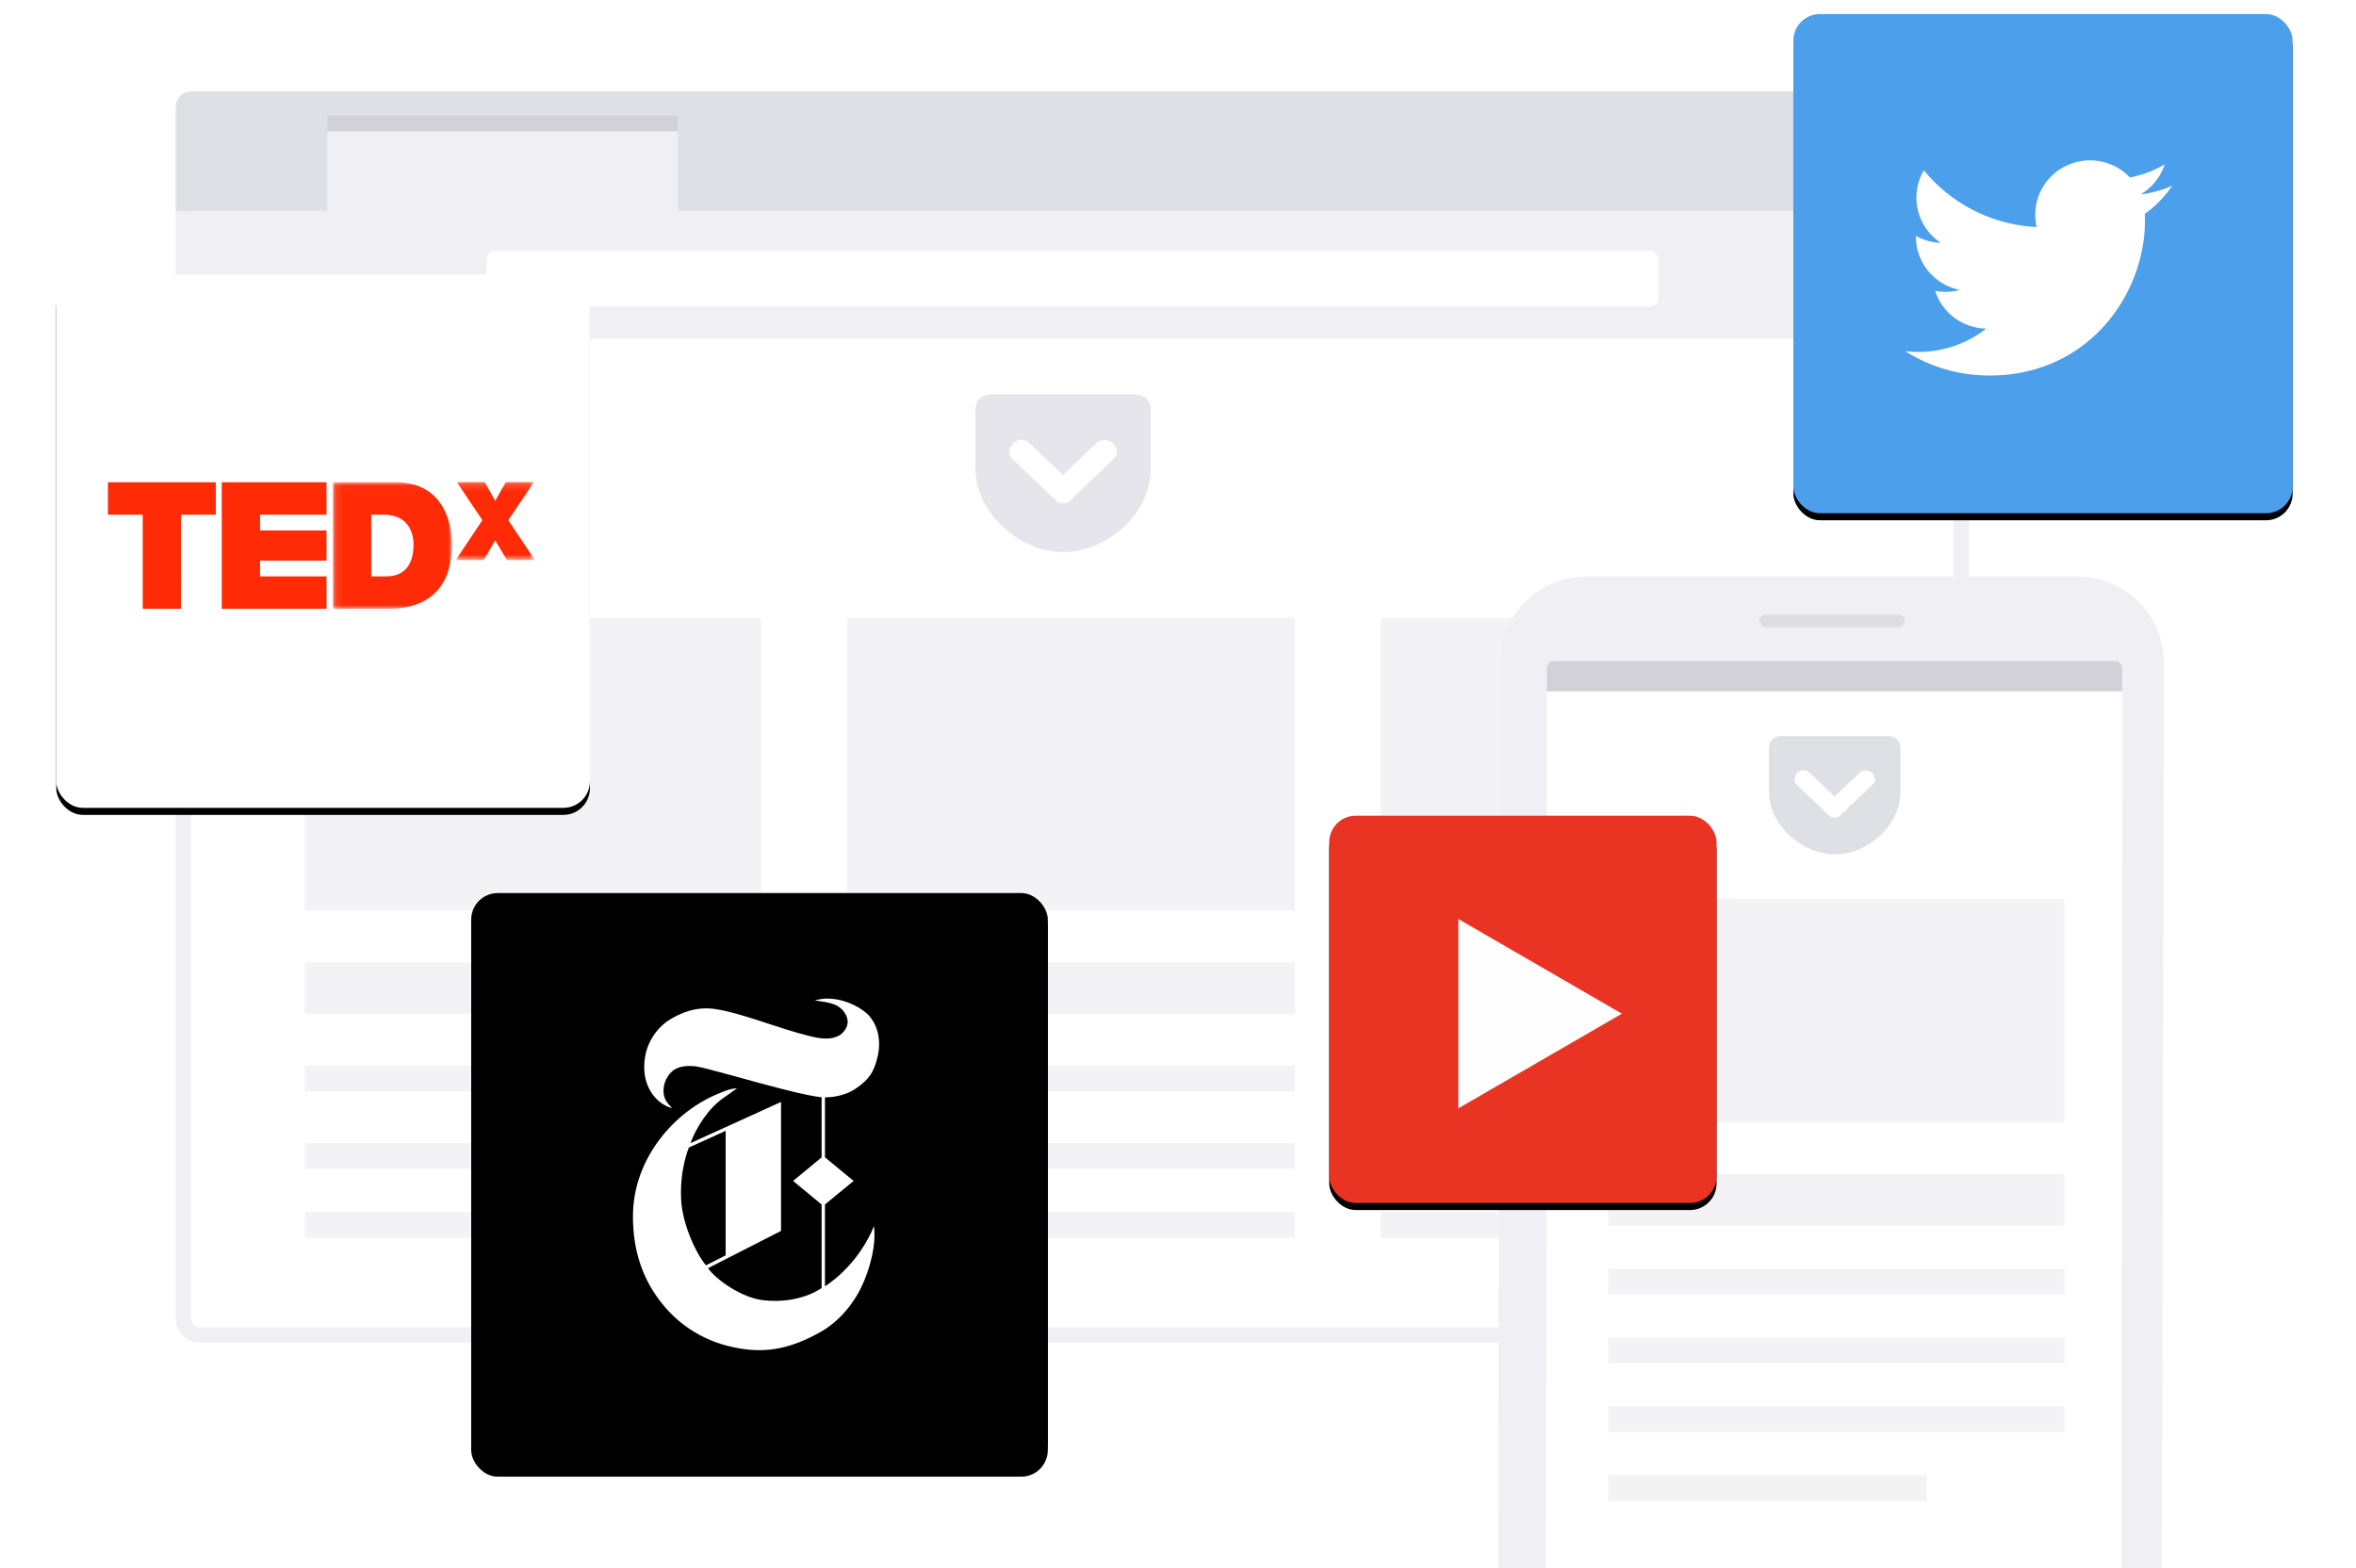 <svg width="335" height="223" viewBox="0 0 335 223" xmlns="http://www.w3.org/2000/svg"><defs><filter id="a" width="136.9%" height="136.9%" x="-18.5%" y="-17.1%" filterUnits="objectBoundingBox"><feOffset dy="1" in="SourceAlpha" result="shadowOffsetOuter1"/><feGaussianBlur in="shadowOffsetOuter1" result="shadowBlurOuter1" stdDeviation="4.5"/><feColorMatrix in="shadowBlurOuter1" values="0 0 0 0 0.125 0 0 0 0 0.071 0 0 0 0 0.227 0 0 0 0.24 0"/></filter><filter id="d" width="134.2%" height="134.2%" x="-17.1%" y="-15.9%" filterUnits="objectBoundingBox"><feOffset dy="1" in="SourceAlpha" result="shadowOffsetOuter1"/><feGaussianBlur in="shadowOffsetOuter1" result="shadowBlurOuter1" stdDeviation="4.5"/><feColorMatrix in="shadowBlurOuter1" values="0 0 0 0 0.125 0 0 0 0 0.071 0 0 0 0 0.227 0 0 0 0.24 0"/></filter><filter id="e" width="139.4%" height="139.4%" x="-19.7%" y="-18.3%" filterUnits="objectBoundingBox"><feOffset dy="1" in="SourceAlpha" result="shadowOffsetOuter1"/><feGaussianBlur in="shadowOffsetOuter1" result="shadowBlurOuter1" stdDeviation="4.5"/><feColorMatrix in="shadowBlurOuter1" values="0 0 0 0 0.125 0 0 0 0 0.071 0 0 0 0 0.227 0 0 0 0.24 0"/></filter><filter id="f" width="150.8%" height="150.8%" x="-25.4%" y="-23.6%" filterUnits="objectBoundingBox"><feOffset dy="1" in="SourceAlpha" result="shadowOffsetOuter1"/><feGaussianBlur in="shadowOffsetOuter1" result="shadowBlurOuter1" stdDeviation="4.5"/><feColorMatrix in="shadowBlurOuter1" values="0 0 0 0 0.125 0 0 0 0 0.071 0 0 0 0 0.227 0 0 0 0.24 0"/></filter></defs><g fill="none" fill-rule="evenodd"><g transform="translate(25 13)"><rect width="252.798" height="175.739" x="1.088" y="1.088" fill="#FFF" stroke="#F0F0F4" stroke-width="2.176" rx="2.176"/><path fill="#F0F0F4" d="M0 16.998h254.974V35.13H0z"/><rect width="166.583" height="7.933" x="44.196" y="22.664" fill="#FFF" rx="1.088"/><path fill="#DFDFE6" d="M2.176 0h250.622c1.202 0 2.176.974 2.176 2.176v14.822H0V2.176C0 .974.974 0 2.176 0z"/><path fill="#F0F0F4" d="M21.531 3.4h49.862v14.732H21.531z"/><path fill="#D1D1D7" d="M21.531 3.4h49.862v2.266H21.531z"/><g opacity=".8"><g fill="#F0F0F4"><path d="M95.463 74.882h63.642v41.612H95.463zM95.463 123.837h63.642v7.343H95.463zM95.463 138.524h63.642v3.672H95.463zM95.463 149.539h63.642v3.672H95.463zM95.463 159.33h63.642v3.672H95.463z"/></g><g fill="#F0F0F4"><path d="M18.359 74.883h64.866v41.612H18.359zM18.359 123.838h64.866v7.343H18.359zM18.359 138.524h64.866v3.672H18.359zM18.359 149.539h64.866v3.672H18.359zM18.359 159.33h64.866v3.672H18.359z"/></g><g fill="#F0F0F4"><path d="M171.344 74.883h64.866v41.612h-64.866zM171.344 123.838h64.866v7.343h-64.866zM171.344 138.524h64.866v3.672h-64.866zM171.344 149.539h64.866v3.672h-64.866zM171.344 159.33h64.866v3.672h-64.866z"/></g><path fill="#DFDFE6" fill-rule="nonzero" d="M115.888 43.072c-1.358.088-2.18.863-2.18 2.242v8.257c0 6.706 6.67 11.976 12.44 11.935 6.487-.047 12.48-5.526 12.48-11.935v-8.257c0-1.384-.873-2.164-2.242-2.242h-20.498zm5.255 6.716l5.005 4.756 5.01-4.756c2.242-.941 3.22 1.618 2.3 2.368l-6.525 6.227c-.213.203-1.353.203-1.566 0l-6.524-6.227c-.88-.828.265-3.429 2.3-2.368z"/></g></g><g transform="translate(213 82)"><path fill="#F0F0F4" d="M0 141.97L.29 12.232C.29 5.477 5.757 0 12.5 0h69.974c6.743 0 12.21 5.477 12.21 12.232l-.29 129.738"/><rect width="20.688" height="1.799" x="37.169" y="5.397" fill="#D1D1D7" fill-opacity=".6" rx=".899"/><path fill="#FFF" d="M87.726 11.993c.572 0 1.036 1.172 1.036 2.618l-.12 127.113H6.82l.12-127.113c0-1.446.464-2.618 1.035-2.618h79.751z"/><path fill="#D1D1D7" d="M87.726 11.993c.572 0 1.036.487 1.036 1.088v3.228H6.94V13.08c0-.601.464-1.088 1.035-1.088h79.751z"/><g fill="#F0F0F4" opacity=".8"><path d="M15.666 45.782h64.866v31.821H15.666zM15.666 84.946h64.866v7.343H15.666zM15.666 98.409h64.866v3.672H15.666zM15.666 108.2h64.866v3.672H15.666zM15.666 117.991h64.866v3.672H15.666zM15.666 127.782h45.283v3.672H15.666z"/></g><path fill="#DFDFE6" fill-rule="nonzero" d="M40.168 22.671c-1.019.067-1.635.648-1.635 1.682v6.193c0 5.03 5.002 8.982 9.33 8.95 4.865-.034 9.36-4.143 9.36-8.95v-6.193c0-1.038-.655-1.623-1.681-1.682H40.168zm3.94 5.038l3.755 3.566 3.757-3.566c1.682-.706 2.416 1.213 1.725 1.775l-4.893 4.67c-.16.153-1.015.153-1.175 0l-4.893-4.67c-.66-.62.2-2.571 1.725-1.775z"/></g><g transform="translate(8 39)"><rect width="75.88" height="75.88" rx="3.77" fill="#000" filter="url(#a)"/><rect width="75.88" height="75.88" rx="3.77" fill="#FFF"/><path fill="#FF2B06" d="M7.343 29.578v4.613h4.952v13.384h5.441V34.191h4.95v-4.613zM23.532 29.578v17.997h14.897v-4.612h-9.453V40.72h9.45v-4.287h-9.45v-2.242h9.45v-4.613z"/><g transform="translate(39.239 29.546)"><mask id="b" fill="#fff"><path d="M.104.031h16.905v17.998H.104z"/></mask><path fill="#FF2B06" d="M5.548 13.416h2.129c3.391 0 3.887-2.799 3.887-4.49 0-1.131-.348-4.282-4.283-4.282H5.548v8.772zM.104.031h8.934c5.89 0 7.97 4.437 7.97 8.973 0 5.522-2.87 9.025-9.033 9.025H.104V.031z" mask="url(#b)"/></g><g transform="translate(56.773 29.376)"><mask id="c" fill="#fff"><path d="M.028.167h11.259v11.097H.028z"/></mask><path fill="#FF2B06" mask="url(#c)" d="M7.297 11.264L5.636 8.459l-1.619 2.805H.028l3.787-5.672L.168.167h3.991l1.477 2.681L7.156.167h3.99L7.5 5.592l3.787 5.672z"/></g></g><g transform="translate(67 127)"><rect width="81.988" height="81.988" rx="3.77" fill="#000" filter="url(#d)"/><rect width="81.988" height="81.988" rx="3.77" fill="#000"/><path fill="#FFF" d="M51.489 15.058c1.29.116 3.314.762 4.84 2.124 1.62 1.603 1.989 4.035 1.421 6.246-.505 1.97-1.07 2.994-3.043 4.356-1.994 1.37-4.405 1.254-4.405 1.254v8.535l4.075 3.36-4.076 3.35V55.91s4.084-2.385 6.616-7.725c0 0 .105-.29.343-.84.225 1.43.096 4.326-1.492 8.043-1.197 2.8-3.373 5.494-6.103 7.029-4.838 2.733-8.466 2.994-12.356 2.172-4.554-.955-8.69-3.563-11.513-8.11-1.984-3.196-2.872-6.922-2.79-10.93.159-7.87 5.904-14.657 12.537-17.187.807-.308 1.129-.51 2.274-.618-.528.368-1.138.84-1.888 1.343-2.135 1.429-3.965 4.277-4.746 6.469l12.873-5.852v18.337l-10.381 5.3c1.183 1.67 4.777 4.201 7.85 4.557 5.231.59 8.3-1.737 8.3-1.737l-.001-11.877-4.053-3.35 4.055-3.35v-8.546c-2.21-.26-4.896-1.003-6.466-1.4-2.309-.579-10.007-2.78-11.217-2.964-1.209-.183-2.7-.125-3.603.696-.903.83-1.462 2.287-1.078 3.6.218.744.72 1.178 1.1 1.603 0 0-.445-.039-1.25-.53-1.454-.889-2.559-2.627-2.692-4.77-.171-2.81.964-5.34 3.239-7.038 1.976-1.294 4.21-2.125 6.81-1.748 3.79.55 8.888 2.732 13.428 3.842 1.76.435 3.121.58 4.358-.154.576-.425 1.589-1.516.76-2.964-.966-1.7-2.819-1.661-4.388-1.96 1.35-.29 1.647-.29 2.662-.193zM36.182 51.516V33.808l-5.227 2.375c-.002 0-1.333 3.041-1.1 7.454.184 3.447 2.076 7.571 3.53 9.299l2.797-1.42z"/></g><g transform="translate(255 2)"><rect width="70.985" height="70.985" rx="3.77" fill="#000" filter="url(#e)"/><rect width="70.985" height="70.985" rx="3.77" fill="#4C9FEA"/><path fill="#FFF" d="M27.842 51.403c14.317 0 22.148-11.773 22.148-21.982 0-.334 0-.667-.023-.998a15.772 15.772 0 0 0 3.884-4 15.63 15.63 0 0 1-4.471 1.216 7.763 7.763 0 0 0 3.422-4.273c-1.528.9-3.2 1.534-4.943 1.875a7.834 7.834 0 0 0-9.352-1.52c-3.105 1.65-4.71 5.161-3.913 8.566a22.156 22.156 0 0 1-16.043-8.071c-2.066 3.53-1.01 8.046 2.41 10.313a7.77 7.77 0 0 1-3.533-.967v.098c.001 3.677 2.613 6.845 6.245 7.573a7.829 7.829 0 0 1-3.515.132c1.02 3.147 3.942 5.303 7.273 5.365a15.695 15.695 0 0 1-11.52 3.203 22.16 22.16 0 0 0 11.93 3.464"/></g><g transform="translate(189 116)"><rect width="55.074" height="55.074" rx="3.77" fill="#000" filter="url(#f)"/><rect width="55.074" height="55.074" rx="3.77" fill="#EA3423"/><path fill="#FEFEFE" d="M18.358 14.687v26.925L41.612 28.15z"/></g></g></svg>